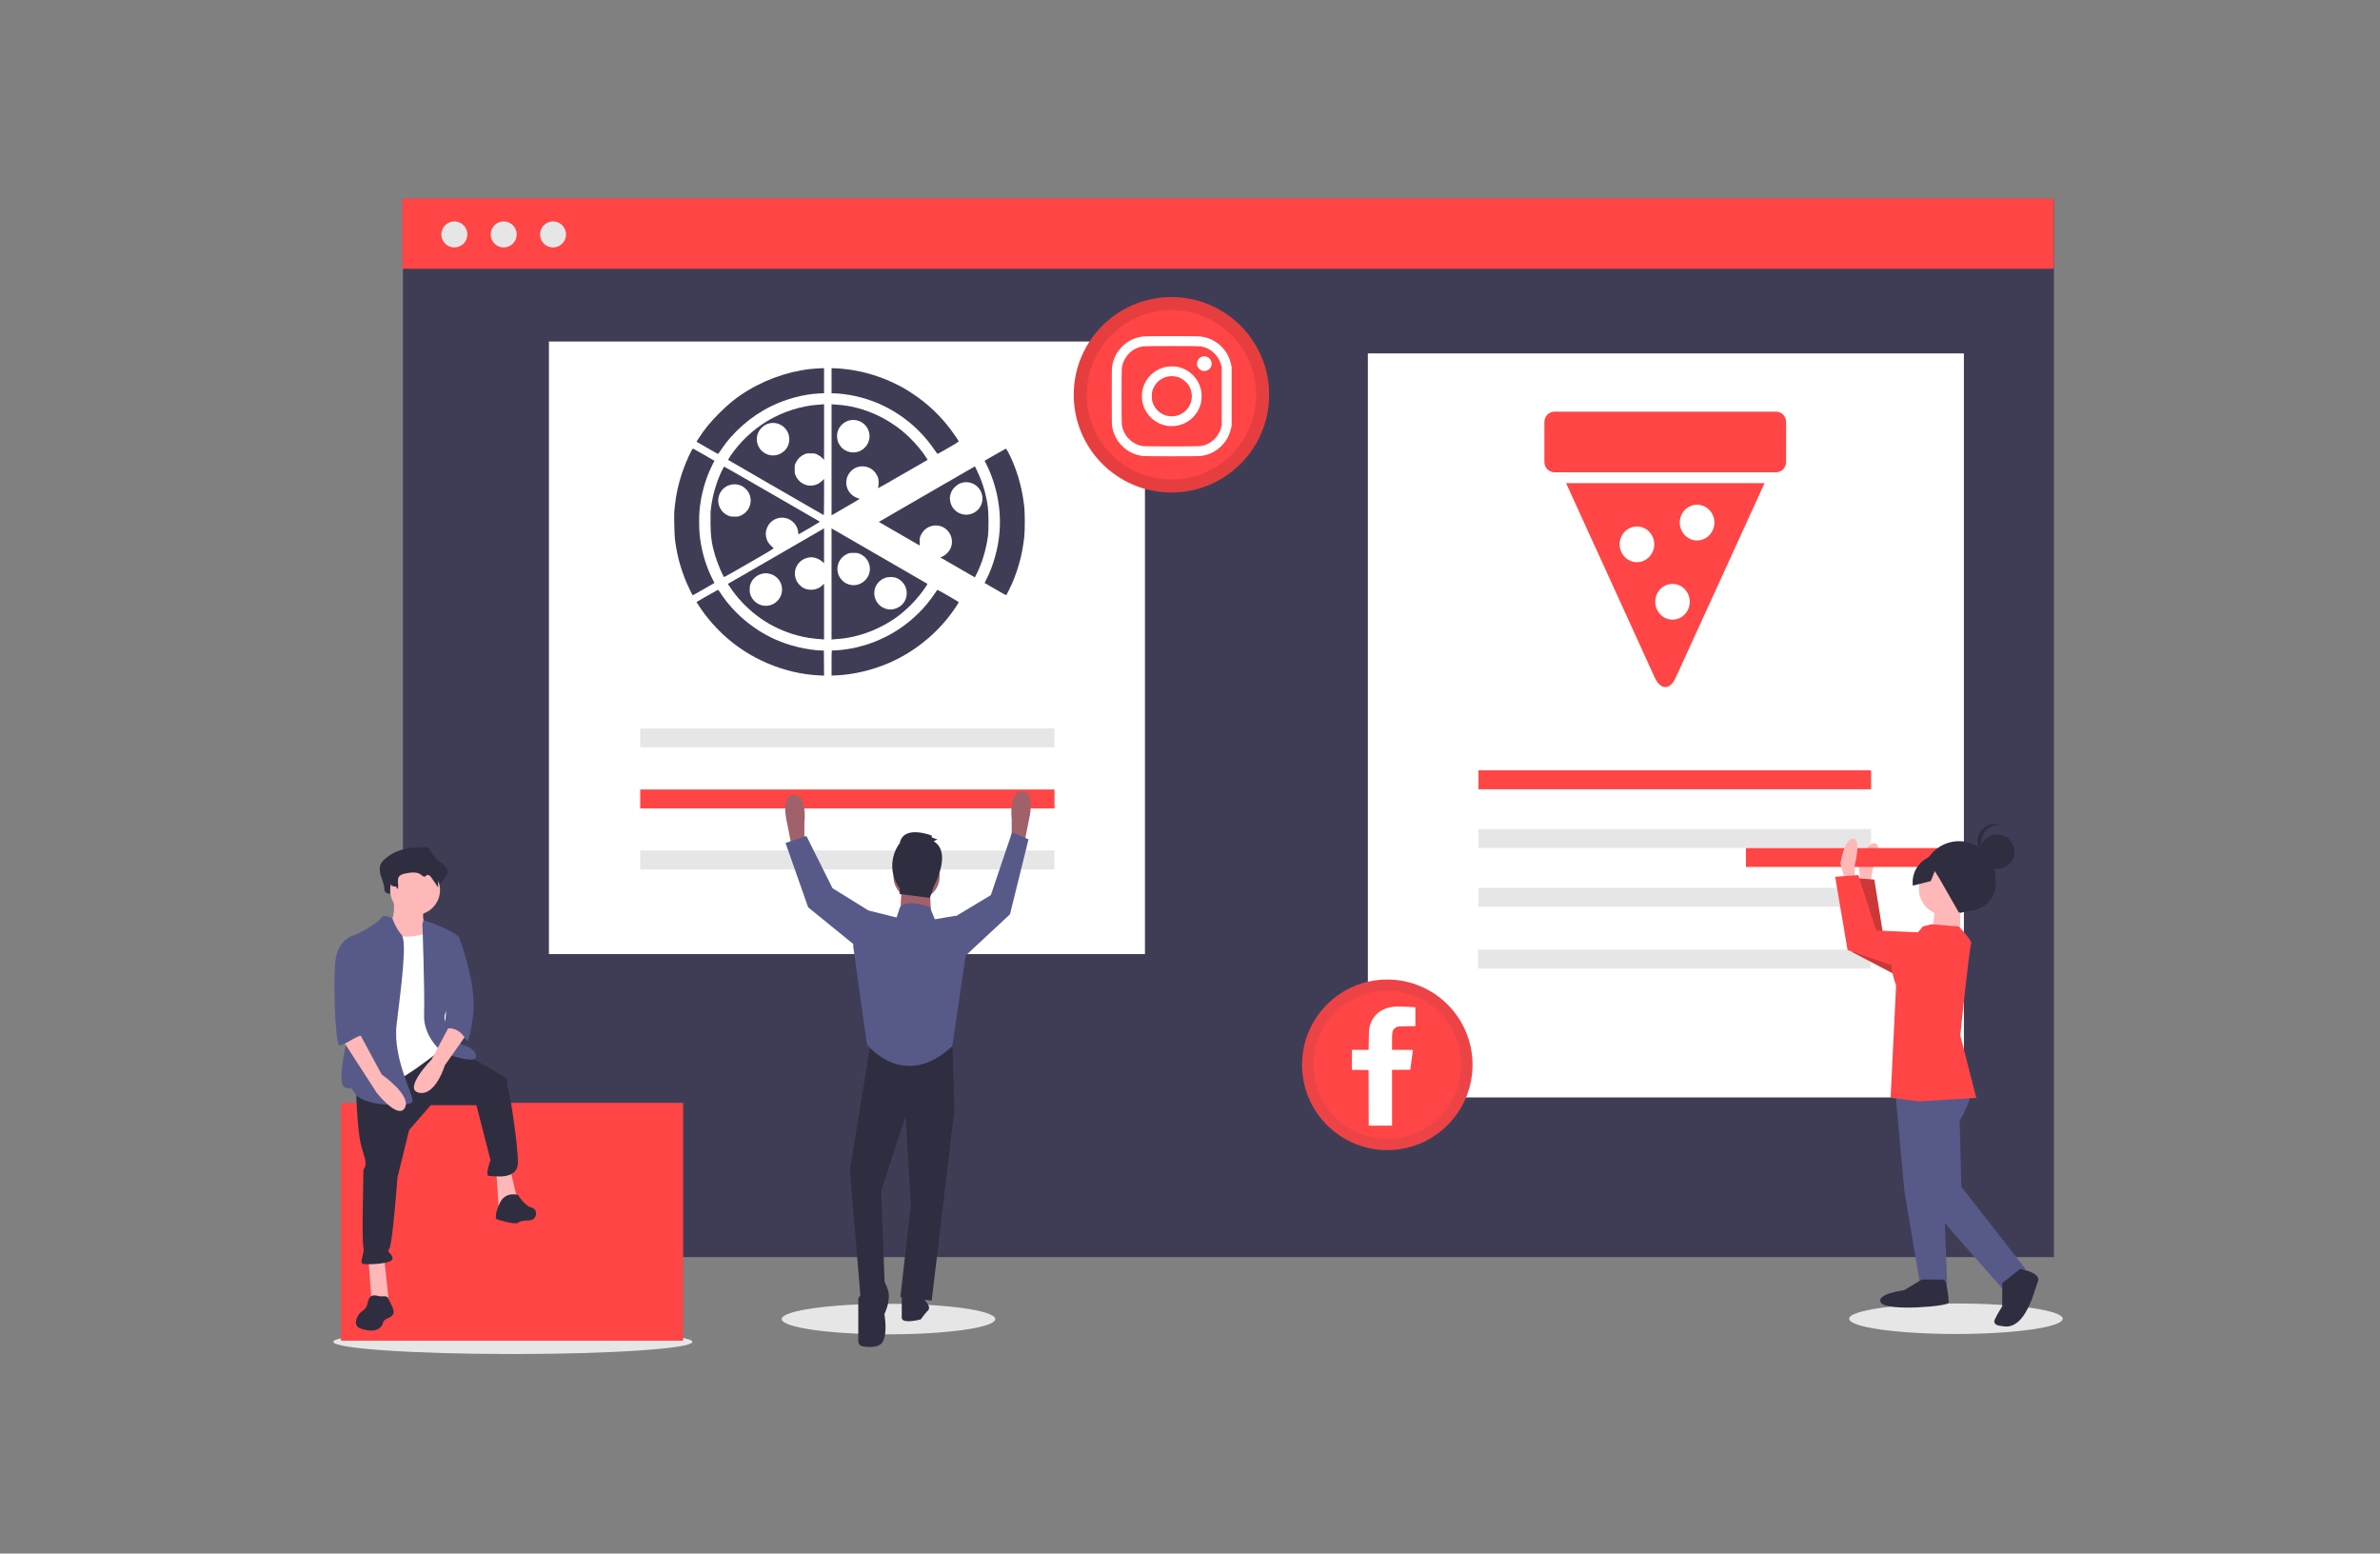 <?xml version="1.0" encoding="UTF-8" standalone="no"?>
<svg
   xmlns:dc="http://purl.org/dc/elements/1.1/"
   xmlns:cc="http://creativecommons.org/ns#"
   xmlns:rdf="http://www.w3.org/1999/02/22-rdf-syntax-ns#"
   xmlns:svg="http://www.w3.org/2000/svg"
   xmlns="http://www.w3.org/2000/svg"
   xmlns:xlink="http://www.w3.org/1999/xlink"
   xmlns:sodipodi="http://sodipodi.sourceforge.net/DTD/sodipodi-0.dtd"
   xmlns:inkscape="http://www.inkscape.org/namespaces/inkscape"
   width="932.627"
   height="608.636"
   data-name="Layer 1"
   version="1.1"
   viewBox="0 0 932.627 608.636"
   id="svg157"
   sodipodi:docname="Gr.svg"
   inkscape:version="0.92.5 (2060ec1f9f, 2020-04-08)">
  <rect x="0" y="0" width="932.627" height="608.636" fill="#808080" stroke="none"/>
  <sodipodi:namedview
     pagecolor="#ffffff"
     bordercolor="#666666"
     borderopacity="1"
     objecttolerance="10"
     gridtolerance="10"
     guidetolerance="10"
     inkscape:pageopacity="0"
     inkscape:pageshadow="2"
     inkscape:window-width="1366"
     inkscape:window-height="705"
     id="namedview159"
     showgrid="false"
     inkscape:zoom="0.52009206"
     inkscape:cx="453.13077"
     inkscape:cy="370.6513"
     inkscape:window-x="-8"
     inkscape:window-y="399"
     inkscape:window-maximized="1"
     inkscape:current-layer="g287" />
  <defs
     id="defs15">
    <linearGradient
       id="deacd444-d5db-4c24-9492-02e57292be3c"
       x1="675.05"
       x2="675.05"
       y1="606.02"
       y2="240.27"
       gradientUnits="userSpaceOnUse">
      <stop
         stop-color="gray"
         stop-opacity=".25"
         offset="0"
         id="stop4" />
      <stop
         stop-color="gray"
         stop-opacity=".12"
         offset=".54"
         id="stop6" />
      <stop
         stop-color="gray"
         stop-opacity=".1"
         offset="1"
         id="stop8" />
    </linearGradient>
    <linearGradient
       id="a1de9c2c-a914-4f57-a703-6b671b828453"
       x1="473.94"
       x2="473.94"
       y1="635.65"
       y2="301.65"
       gradientTransform="translate(-82,-130)"
       xlink:href="#deacd444-d5db-4c24-9492-02e57292be3c" />
    <linearGradient
       id="33ead0d0-8f65-4117-bca2-44ecb419ecb0"
       x1="363.44"
       x2="363.44"
       y1="662.65"
       y2="401.65"
       gradientTransform="translate(-82,-130)"
       xlink:href="#deacd444-d5db-4c24-9492-02e57292be3c" />
    <linearGradient
       id="9a5964b5-9011-4675-8f60-8033350848c0"
       x1="849.68"
       x2="849.68"
       y1="703.66"
       y2="385.5"
       gradientTransform="translate(-82,-130)"
       xlink:href="#deacd444-d5db-4c24-9492-02e57292be3c" />
    <linearGradient
       id="linearGradient949"
       x1="675.05"
       x2="675.05"
       y1="606.02"
       y2="240.27"
       gradientTransform="translate(-82,-130)"
       gradientUnits="userSpaceOnUse"
       xlink:href="#deacd444-d5db-4c24-9492-02e57292be3c" />
    <clipPath
       id="a-4-8-9-3-1">
      <rect
         y="0"
         x="0"
         width="91"
         height="100.34"
         id="rect4" />
    </clipPath>
    <clipPath
       id="a-7">
      <rect
         y="0"
         x="0"
         width="91"
         height="100.34"
         id="rect7" />
    </clipPath>
    <clipPath
       id="a">
      <rect
         y="0"
         x="0"
         width="91"
         height="100.34"
         id="rect4-7" />
    </clipPath>
    <linearGradient
       id="linearGradient3845-5-3"
       x1="507.95"
       x2="507.95"
       y1="790.48"
       y2="154.92"
       gradientTransform="matrix(0.418,0,0,0.418,-1606.7,-511.92)"
       gradientUnits="userSpaceOnUse">
      <stop
         stop-color="gray"
         stop-opacity=".25"
         offset="0"
         id="stop4-0" />
      <stop
         stop-color="gray"
         stop-opacity=".12"
         offset=".535"
         id="stop6-8" />
      <stop
         stop-color="gray"
         stop-opacity=".1"
         offset="1"
         id="stop8-9" />
    </linearGradient>
    <clipPath
       id="clipEmfPath1-9">
      <path
         inkscape:connector-curvature="0"
         d="M 0,0 H 158.56 V 180.64 H 0 Z"
         id="path4" />
    </clipPath>
    <clipPath
       id="clipPath1062">
      <path
         inkscape:connector-curvature="0"
         d="M 0,0 H 158.56 V 180.64 H 0 Z"
         id="path1060" />
    </clipPath>
  </defs>
  <title
     id="title17">web_devices</title>
  <g
     transform="matrix(1.179,0,0,1.179,89.841,-250.181)"
     style="fill:#ffb8b8"
     id="g18" />
  <g
     transform="matrix(0,-0.777,-0.777,0,308.029,338.523)"
     id="g32">
    <g
       transform="matrix(0,-2.122,-2.122,0,2176.623,-25.934)"
       id="g289">
      <g
         transform="translate(1562.5,1350)"
         id="g287">
        <g
           id="g2148"
           transform="matrix(0.956,0,0,0.956,-16.772,3.576)">
          <g
             id="g17"
             style="stroke-width:0.963"
             transform="matrix(0.606,0,0,0.606,-1742.453,-508.335)">
            <rect
               id="rect11"
               height="433.77"
               width="677.29"
               y="0.384"
               x="28.961"
               style="fill:#3f3d56" />
            <rect
               id="rect13"
               height="251.25"
               width="244.51"
               y="58.632"
               x="88.851"
               style="fill:#ffffff" />
            <rect
               id="rect15"
               height="305.16"
               width="244.51"
               y="63.504"
               x="424.81"
               style="fill:#ffffff" />
          </g>
          <g
             id="g25"
             style="fill:#e6e6e6"
             transform="matrix(0.606,0,0,0.606,-1742.453,-508.335)">
            <ellipse
               id="ellipse19"
               ry="6.257"
               rx="43.8"
               cy="459.43"
               cx="666.06"
               style="stroke-width:0.963" />
            <ellipse
               id="ellipse21"
               ry="6.257"
               rx="43.8"
               cy="459.57"
               cx="228.16"
               style="stroke-width:0.963" />
            <ellipse
               id="ellipse23"
               ry="5"
               rx="73.65"
               cy="468.91"
               cx="74.063"
               style="stroke-width:0.84" />
          </g>
          <rect
             id="rect27"
             height="17.443"
             width="410.575"
             x="-1725.072"
             style="fill:#ff4545;stroke-width:0.584"
             y="-508.335" />
          <g
             id="g35"
             style="fill:#e6e6e6;stroke-width:0.963"
             transform="matrix(0.606,0,0,0.606,-1742.453,-508.335)">
            <circle
               id="circle29"
               r="5.333"
               cy="14.711"
               cx="50.054" />
            <circle
               id="circle31"
               r="5.333"
               cy="14.711"
               cx="70.297" />
            <circle
               id="circle33"
               r="5.333"
               cy="14.711"
               cx="90.54" />
          </g>
          <g
             id="g45"
             style="stroke-width:0.963"
             transform="matrix(0.606,0,0,0.606,-1742.453,-508.335)">
            <path
               id="path37"
               d="m 590.43,87.407 h -11.221 a 8.332,8.332 0 0 1 -7.714,11.479 h -49.248 a 8.332,8.332 0 0 1 -7.714,-11.479 h -10.481 a 17.538,17.538 0 0 0 -17.538,17.538 v 222.28 a 17.538,17.538 0 0 0 17.538,17.538 h 86.379 a 17.538,17.538 0 0 0 17.538,-17.538 v -222.28 a 17.538,17.538 0 0 0 -17.538,-17.538 z"
               inkscape:connector-curvature="0"
               style="fill:#ffffff" />
            <rect
               id="rect39"
               height="7.752"
               width="169.95"
               y="217.34"
               x="126.3"
               style="fill:#e6e6e6" />
            <rect
               id="rect41"
               height="7.752"
               width="169.95"
               y="242.37"
               x="126.3"
               style="fill:#ff4545" />
            <rect
               id="rect43"
               height="7.752"
               width="169.95"
               y="267.4"
               x="126.3"
               style="fill:#e6e6e6" />
          </g>
          <g
             id="g57"
             transform="matrix(0.947,0,0,0.584,-2092.802,-508.335)">
            <rect
               id="rect47"
               height="8.053"
               width="103.06"
               y="243.35"
               x="670.84"
               style="fill:#ff4545" />
            <g
               id="g55"
               style="fill:#e6e6e6">
              <rect
                 id="rect49"
                 height="8.053"
                 width="103.06"
                 y="268.35"
                 x="670.84" />
              <rect
                 id="rect51"
                 height="8.053"
                 width="103.06"
                 y="293.35"
                 x="670.84" />
              <rect
                 id="rect53"
                 height="8.053"
                 width="103.06"
                 y="319.66"
                 x="670.7" />
            </g>
          </g>
          <g
             id="g65"
             style="stroke-width:0.963"
             transform="matrix(0.606,0,0,0.606,-1742.453,-508.335)">
            <rect
               id="rect59"
               height="16.536"
               width="16.536"
               y="-608.19"
               x="386.22"
               transform="rotate(90)"
               style="fill:#3f3d56" />
            <path
               id="path61"
               d="m 189.37,265.3 -0.713,1.427 -2.14,-10.702 c 0,0 -2.854,-11.415 2.854,-11.415 5.708,0 4.281,11.415 4.281,11.415 v 7.848 z"
               inkscape:connector-curvature="0"
               style="fill:#a0616a" />
            <path
               id="path63"
               d="m 282.98,263.84 0.713,1.427 2.14,-10.702 c 0,0 2.854,-11.415 -2.854,-11.415 -5.708,0 -4.281,11.415 -4.281,11.415 v 7.848 z"
               inkscape:connector-curvature="0"
               style="fill:#a0616a" />
          </g>
          <g
             id="g73"
             style="fill:#2f2e41"
             transform="matrix(0.606,0,0,0.606,-1742.453,-508.335)">
            <polygon
               id="polygon67"
               points="397.04,390.81 399.26,428.61 394.82,467.89 408.16,469.37 417.79,388.58 417.05,361.16 382.22,358.94 373.32,413.78 377.77,467.14 388.14,462.7 386.66,422.68 "
               transform="matrix(0.963,0,0,0.963,-147.18,0)" />
            <path
               id="path69"
               d="m 220.76,443.27 -4.994,7.848 v 17.536 a 2.127,2.127 0 0 0 1.787,2.099 c 2.448,0.402 6.71,0.687 8.201,-1.798 2.14,-3.567 0.713,-11.415 0.713,-11.415 0,0 2.854,-5.708 1.427,-9.988 -1.427,-4.281 -2.854,-4.994 -2.854,-4.994 z"
               inkscape:connector-curvature="0"
               style="stroke-width:0.963" />
            <path
               id="path71"
               d="m 242.16,450.41 1.427,2.14 c 0,0 2.14,2.14 0.713,3.567 a 27.883,27.883 0 0 0 -2.854,3.567 c 0,0 -7.848,2.14 -7.848,-0.713 v -9.275 z"
               inkscape:connector-curvature="0"
               style="stroke-width:0.963" />
          </g>
          <circle
             id="circle75"
             r="5.733"
             cy="-339.805"
             cx="-1597.213"
             style="fill:#a0616a;stroke-width:0.584" />
          <polygon
             id="polygon77"
             points="407.78,306.69 407.04,292.61 395.18,291.87 394.44,305.95 "
             transform="matrix(0.584,0,0,0.584,-1831.674,-508.335)"
             style="fill:#a0616a" />
          <g
             id="g85"
             style="fill:#575a89"
             transform="matrix(0.606,0,0,0.606,-1742.453,-508.335)">
            <path
               id="path79"
               d="m 247.16,295.59 -2.025,-4.948 c 0,0 -9.39,-3.614 -12.244,-0.047 l -1.427,4.281 -11.415,-2.854 -6.421,14.269 5.708,40.666 c 0,0 14.982,19.263 34.959,0.713 l 5.708,-38.526 -4.281,-14.982 z"
               inkscape:connector-curvature="0"
               style="stroke-width:0.963" />
            <polygon
               id="polygon81"
               points="417.05,308.54 418.53,305.58 433.35,296.68 442.4,269.91 449.4,272.91 441.51,304.84 420.01,324.85 "
               transform="matrix(0.963,0,0,0.963,-147.18,0)" />
            <polygon
               id="polygon83"
               points="382.96,304.84 381.47,303.36 365.91,293.72 354.79,271.49 345.9,274.45 355.53,301.87 379.25,321.14 "
               transform="matrix(0.963,0,0,0.963,-147.18,0)" />
          </g>
          <path
             id="path87"
             d="m -1592.957,-348.589 0.937,-0.469 -1.406,-0.469 v -0.469 c 0,0 -7.03,-2.812 -7.967,1.875 a 9.42,9.42 0 0 0 0,11.248 v 1.406 l 7.499,0.937 0.937,-2.812 c 0,0 4.687,-8.436 0,-11.248 z"
             style="fill:#2f2e41;stroke-width:0.584"
             inkscape:connector-curvature="0" />
          <rect
             id="rect89"
             height="59.111"
             width="85.062"
             y="-283.573"
             x="-1740.31"
             style="fill:#ff4545;stroke-width:0.606" />
          <path
             id="path91"
             d="m -1360.042,-338.386 0.476,-3.069 c 0,0 2.774,-6.305 0.581,-6.645 -2.192,-0.34 -4.021,5.663 -4.021,5.663 l 0.802,6.411 z"
             style="fill:#ffb8b8;stroke-width:0.584"
             inkscape:connector-curvature="0" />
          <polygon
             id="polygon93"
             points="846.67,321.05 813.09,314.31 809.19,289.85 799.3,289.08 799.78,320.71 828.96,336 "
             transform="matrix(0.584,0,0,0.584,-1831.674,-508.335)"
             style="fill:#ff4545" />
          <polygon
             id="polygon95"
             points="846.67,321.05 813.09,314.31 809.19,289.85 799.3,289.08 799.78,320.71 828.96,336 "
             transform="matrix(0.584,0,0,0.584,-1831.674,-508.335)"
             style="opacity:0.2" />
          <g
             id="g103"
             style="stroke-width:0.963"
             transform="matrix(0.606,0,0,0.606,-1742.453,-508.335)">
            <rect
               id="rect97"
               height="7.752"
               width="99.213"
               y="-274.13"
               x="-679.13"
               transform="scale(-1)"
               style="fill:#ff4545" />
            <path
               id="path99"
               d="m 624.52,278.62 0.007,-5.124 c 0,0 2.942,-10.976 -0.718,-10.981 -3.66,-0.005 -5.137,10.241 -5.137,10.241 l 2.915,10.251 z"
               inkscape:connector-curvature="0"
               style="fill:#ffb8b8" />
            <path
               id="path101"
               d="m 666.6,293.29 4.435,-1.081 a 11.419,11.419 0 0 0 11.207,-13.68 14.925,14.925 0 0 0 -14.906,-14.944 14.925,14.925 0 0 0 -14.944,14.906 11.86,11.86 0 0 0 14.208,14.799 z"
               inkscape:connector-curvature="0"
               style="fill:#2f2e41" />
          </g>
          <polygon
             id="polygon105"
             points="818.25,381.46 822,422.52 828.8,462.83 840.2,462.85 838.73,423.3 832.71,375.39 "
             transform="matrix(0.584,0,0,0.584,-1831.674,-508.335)"
             style="fill:#575a89" />
          <g
             id="g115"
             style="stroke-width:0.963"
             transform="matrix(0.606,0,0,0.606,-1742.453,-508.335)">
            <path
               id="path107"
               d="m 652.12,443.35 -7.325,4.383 c 0,0 -11.713,1.449 -9.522,5.112 2.191,3.663 27.813,1.499 27.815,0.035 0.002,-1.464 -0.72,-9.517 -2.184,-9.518 z"
               inkscape:connector-curvature="0"
               style="fill:#2f2e41" />
            <path
               id="path109"
               d="m 672.92,363.79 c 0,0 -0.206,5.652 -5.341,14.429 l 0.698,27.084 26.309,33.704 -9.526,8.04 -32.161,-36.639 -7.997,-43.929 10.261,-10.235 z"
               inkscape:connector-curvature="0"
               style="fill:#575a89" />
            <path
               id="path111"
               d="m 692.39,439.01 c 0,0 8.782,1.475 7.313,5.133 -1.469,3.658 -5.15,20.489 -14.663,18.281 0,0 -4.392,-0.006 -2.924,-2.932 a 52.949,52.949 0 0 1 2.934,-5.12 l 0.012,-9.516 z"
               inkscape:connector-curvature="0"
               style="fill:#2f2e41" />
            <circle
               id="circle113"
               r="10.98"
               cy="283.06"
               cx="661.84"
               style="fill:#ffb8b8" />
          </g>
          <polygon
             id="polygon117"
             points="833.55,314.56 835.08,301.64 845.73,301.65 845.71,314.58 "
             transform="matrix(0.584,0,0,0.584,-1831.674,-508.335)"
             style="fill:#ffb8b8" />
          <polygon
             id="polygon119"
             points="844.19,313.06 809.98,311.49 802.4,287.91 792.52,288.66 797.8,319.84 828.96,330.53 "
             transform="matrix(0.584,0,0,0.584,-1831.674,-508.335)"
             style="fill:#ff4545" />
          <path
             id="path121"
             d="m -1347.021,-327.432 2.151,-0.528 6.723,0.54 c 0,0 3.545,3.554 3.1,4.441 -0.445,0.887 -2.691,22.627 -2.691,22.627 l 3.974,15.536 -14.2,0.87 -7.099,-0.896 1.366,-27.953 c 0,0 -3.097,-7.547 0.9,-9.761 a 17.48,17.48 0 0 0 5.775,-4.874 z"
             style="fill:#ff4545;stroke-width:0.584"
             inkscape:connector-curvature="0" />
          <g
             id="g129"
             style="fill:#2f2e41;stroke-width:0.963"
             transform="matrix(0.606,0,0,0.606,-1742.453,-508.335)">
            <circle
               id="circle123"
               r="7.084"
               cy="267.88"
               cx="683.04" />
            <path
               id="path125"
               d="m 676.5,264.07 a 7.081,7.081 0 0 1 8.478,-6.936 7.081,7.081 0 1 0 -4.416,13.344 7.078,7.078 0 0 1 -4.062,-6.409 z"
               inkscape:connector-curvature="0" />
            <path
               id="path127"
               d="m 670.42,268.09 -9.55,-1.758 -7.345,4.603 a 11.141,11.141 0 0 0 -5.132,10.873 l 7.356,-1.864 1.647,-4.13 1.962,3.215 7.958,13.914 8.057,-4.382 5.134,-8.045 z"
               inkscape:connector-curvature="0" />
          </g>
          <g
             id="g135"
             transform="matrix(0.379,0,0,0.379,-1785.573,-483.217)"
             style="fill:#ff4545">
            <path
               id="path131"
               clip-path="url(#clipEmfPath1-9)"
               d="M 6.56,0 H 152 c 3.6,0 6.56,3.04 6.56,6.8 v 26.16 c 0,3.76 -2.96,6.8 -6.56,6.8 H 6.56 C 2.96,39.76 0,36.72 0,32.96 V 6.8 C 0,3.04 2.96,0 6.56,0 Z"
               transform="translate(908.81,73.471)"
               inkscape:connector-curvature="0" />
            <path
               id="path133"
               clip-path="url(#clipEmfPath1-9)"
               d="m 49.36,86.959 c 0,-6.4 5.12,-11.68 11.36,-11.68 6.24,0 11.36,5.28 11.36,11.68 0,6.48 -5.12,11.76 -11.36,11.76 -6.24,0 -11.36,-5.28 -11.36,-11.76 z m 23.36,37.76 c 0,-6.48 5.04,-11.76 11.36,-11.76 6.24,0 11.28,5.28 11.28,11.76 0,6.4 -5.04,11.68 -11.28,11.68 -6.32,0 -11.36,-5.28 -11.36,-11.68 z M 14.24,46.88 l 28,61.36 30.16,66.16 c 3.84,8.32 10,8.32 13.76,0 l 30.24,-66.16 28,-61.36 z m 74.559,25.84 c 0,-6.48 5.12,-11.68 11.36,-11.68 6.24,0 11.36,5.2 11.36,11.68 0,6.48 -5.12,11.76 -11.36,11.76 -6.24,0 -11.36,-5.28 -11.36,-11.76 z"
               transform="translate(908.81,73.471)"
               inkscape:connector-curvature="0"
               style="fill-rule:evenodd" />
          </g>
          <g
             id="g173"
             transform="matrix(0,0.584,-0.584,0,-1533.446,-638.942)"
             style="fill:#3f3d56">
            <g
               id="g141"
               transform="matrix(0.771,0,0,0.771,794.01,-193.7)">
              <path
                 id="path137"
                 style="paint-order:normal"
                 d="m -598.36,349.56 c -1.817,-3.149 -3.335,-5.85 -3.373,-6.002 -0.08,-0.321 3.431,-2.168 7.057,-3.714 7.98,-3.402 16.103,-5.482 25.301,-6.48 3.239,-0.351 12.865,-0.347 16.214,0.007 10.473,1.108 20.421,3.953 29.385,8.403 1.501,0.745 2.798,1.424 2.883,1.51 0.143,0.143 -0.584,1.466 -5.042,9.17 l -1.641,2.835 -2.062,-1.035 c -7.772,-3.9 -17.052,-6.466 -26.064,-7.207 -12.643,-1.039 -26.122,1.593 -37.549,7.332 l -1.804,0.906 z"
                 inkscape:connector-curvature="0" />
              <path
                 id="path139"
                 style="paint-order:normal"
                 d="m -576.64,387.17 -15.325,-26.543 2.726,-1.302 c 6.177,-2.951 12.438,-4.812 19.559,-5.814 3.242,-0.456 12.614,-0.524 15.904,-0.116 7.214,0.896 15.046,3.218 21.108,6.258 l 2.003,1.004 -2.12,3.67 c -1.166,2.018 -3.641,6.303 -5.499,9.523 l -3.378,5.853 -0.574,-1.264 c -0.718,-1.582 -2.544,-3.445 -4.138,-4.222 -5.078,-2.476 -11.257,0.332 -12.66,5.752 -1.105,4.271 0.946,8.581 4.998,10.5 1.299,0.615 1.548,0.661 3.601,0.661 h 2.205 l -0.377,0.62 c -0.207,0.341 -3.138,5.406 -6.514,11.257 -3.375,5.85 -6.15,10.652 -6.166,10.672 -0.016,0.019 -6.925,-11.909 -15.354,-26.508 z m 3.845,-12.884 c 5.903,-0.958 9.202,-7.253 6.655,-12.697 -2.085,-4.455 -7.405,-6.364 -11.889,-4.265 -4.528,2.119 -6.444,7.457 -4.306,11.997 0.675,1.433 2.691,3.484 4.085,4.157 0.982,0.474 2.826,0.973 3.718,1.007 0.227,0.009 1.009,-0.081 1.738,-0.199 z"
                 inkscape:connector-curvature="0" />
            </g>
            <g
               id="g147"
               transform="matrix(0.771,0,0,0.771,794.01,-175.21)">
              <path
                 id="path143"
                 style="paint-order:normal"
                 d="m -626.18,415.24 c 0.049,-0.312 0.143,-1.497 0.209,-2.633 0.828,-14.171 7.598,-29.103 18.061,-39.834 3.526,-3.616 8.039,-7.356 11.296,-9.36 l 1.059,-0.651 7.877,13.646 c 4.332,7.505 7.84,13.682 7.796,13.727 -0.044,0.044 -0.512,-0.028 -1.04,-0.161 -0.532,-0.134 -1.72,-0.202 -2.668,-0.152 -1.36,0.071 -1.99,0.222 -3.088,0.735 -6.913,3.235 -7.097,12.752 -0.313,16.184 4.08,2.064 9.034,0.704 11.537,-3.168 0.426,-0.659 0.893,-1.662 1.038,-2.227 0.145,-0.566 0.327,-1.029 0.404,-1.029 0.077,0 2.028,3.276 4.334,7.281 2.306,4.004 4.327,7.49 4.491,7.745 l 0.298,0.465 h -61.38 z m 20.271,-2.856 c 1.327,-0.363 3.291,-1.661 4.17,-2.755 1.91,-2.376 2.541,-5.274 1.783,-8.184 -1.129,-4.335 -5.603,-7.243 -10.005,-6.503 -7.315,1.23 -10.168,10.025 -4.945,15.245 2.349,2.348 5.572,3.135 8.996,2.197 z"
                 inkscape:connector-curvature="0" />
              <path
                 id="path145"
                 style="paint-order:normal"
                 d="m -646.1,414.15 c 0,-2.079 0.503,-6.968 1.051,-10.218 1.347,-7.981 3.716,-15.454 7.221,-22.778 1.877,-3.921 3.106,-6.066 5.885,-10.269 5.356,-8.102 11.976,-15.105 19.819,-20.968 2.87,-2.145 6.131,-4.333 6.459,-4.333 0.235,0 6.918,11.516 6.824,11.759 -0.035,0.091 -0.994,0.795 -2.13,1.565 -15.143,10.26 -25.794,25.845 -29.712,43.474 -0.897,4.035 -1.579,9.206 -1.579,11.971 v 1.454 H -646.1 Z"
                 inkscape:connector-curvature="0" />
            </g>
            <g
               id="g153"
               transform="matrix(0.771,0,0,0.771,794.01,-175.21)">
              <path
                 id="path149"
                 style="paint-order:normal"
                 d="m -490.23,415.67 c -0.076,-0.076 -0.138,-0.797 -0.138,-1.602 0,-1.864 -0.495,-6.173 -1.045,-9.104 -3.548,-18.886 -14.547,-35.594 -30.393,-46.166 -1.055,-0.704 -1.947,-1.355 -1.981,-1.448 -0.083,-0.219 6.519,-11.643 6.779,-11.732 0.266,-0.091 3.835,2.26 6.719,4.426 11.746,8.822 21.267,20.951 27.019,34.418 3.848,9.01 6.278,19.348 6.676,28.402 l 0.129,2.943 h -6.814 c -3.748,0 -6.876,-0.062 -6.951,-0.138 z"
                 inkscape:connector-curvature="0" />
              <path
                 id="path151"
                 style="paint-order:normal"
                 d="m -557.45,415.35 c 0.165,-0.256 6.976,-12.036 15.135,-26.179 8.159,-14.143 14.943,-25.876 15.076,-26.073 0.22,-0.326 0.403,-0.248 1.998,0.84 5.947,4.058 11.582,9.373 15.695,14.803 7.321,9.666 12.132,22.247 12.873,33.666 0.066,1.022 0.165,2.207 0.219,2.633 l 0.098,0.775 h -61.395 z m 24.841,-3.192 c 2.195,-0.67 4.449,-2.637 5.399,-4.713 1.63,-3.561 0.856,-7.59 -1.98,-10.295 -4.499,-4.292 -11.64,-2.917 -14.346,2.761 -0.6,1.26 -0.64,1.489 -0.64,3.718 0,2.283 0.027,2.431 0.704,3.815 2.006,4.105 6.486,6.049 10.863,4.713 z m 12.766,-20.197 c 2.68,-0.698 4.76,-2.351 5.918,-4.704 1.323,-2.688 1.293,-5.321 -0.095,-8.139 -1.887,-3.831 -6.383,-5.711 -10.597,-4.431 -2.741,0.833 -5.134,3.207 -5.929,5.883 -0.464,1.562 -0.4,4.204 0.136,5.65 1.643,4.428 6.168,6.887 10.567,5.741 z"
                 inkscape:connector-curvature="0" />
            </g>
            <g
               id="g159"
               transform="matrix(0.771,0,0,0.771,794.01,-175.21)">
              <path
                 id="path155"
                 style="paint-order:normal"
                 d="m -520.47,484.5 c -1.846,-3.222 -3.355,-5.937 -3.353,-6.033 0.002,-0.096 0.976,-0.813 2.164,-1.593 10.554,-6.931 19.719,-17.747 25.081,-29.597 3.604,-7.966 5.968,-17.7 6.262,-25.783 l 0.053,-1.446 13.838,-0.109 -0.137,2.754 c -0.961,19.371 -9.272,38.845 -22.651,53.074 -5.019,5.338 -10.34,9.788 -16.307,13.638 -0.827,0.534 -1.524,0.967 -1.549,0.962 -0.025,-0.005 -1.556,-2.645 -3.401,-5.867 z"
                 inkscape:connector-curvature="0" />
              <path
                 id="path157"
                 style="paint-order:normal"
                 d="m -536.75,456.24 c -5.312,-9.226 -10.237,-17.75 -10.945,-18.943 -0.708,-1.193 -3.076,-5.282 -5.263,-9.088 -2.187,-3.805 -4.157,-7.221 -4.38,-7.59 l -0.404,-0.671 h 19.277 l -0.865,0.981 c -1.876,2.127 -2.773,5.032 -2.315,7.496 1.161,6.242 7.529,9.417 13.148,6.555 1.066,-0.543 2.873,-2.266 3.499,-3.336 2.013,-3.442 1.386,-8.208 -1.441,-10.954 l -0.764,-0.742 h 30.799 l -0.09,1.291 c -0.367,5.264 -1.058,9.561 -2.22,13.788 -3.961,14.413 -12.472,26.637 -24.796,35.615 -1.355,0.987 -2.715,1.925 -3.023,2.084 l -0.559,0.289 z m 16.479,4.038 c 5.698,-2.673 7.092,-9.956 2.755,-14.398 -4.817,-4.934 -13.024,-2.931 -15.029,3.668 -0.659,2.17 -0.485,4.387 0.5,6.377 1.168,2.359 2.835,3.854 5.248,4.708 0.964,0.341 1.597,0.413 3.167,0.363 1.696,-0.054 2.151,-0.151 3.358,-0.718 z"
                 inkscape:connector-curvature="0" />
            </g>
            <g
               id="g165"
               transform="matrix(0.771,0,0,0.771,794.01,-175.21)">
              <path
                 id="path161"
                 style="paint-order:normal"
                 d="m -567,482.6 c -6.099,-0.577 -12.801,-2.188 -18.448,-4.435 -2.874,-1.144 -6.337,-2.831 -6.337,-3.087 0,-0.12 6.769,-11.945 15.043,-26.28 8.274,-14.334 15.128,-26.218 15.232,-26.408 0.149,-0.271 0.925,0.931 3.598,5.566 1.874,3.251 3.435,5.973 3.467,6.048 0.033,0.075 -0.557,0.186 -1.309,0.246 -1.915,0.154 -4.051,1.231 -5.428,2.738 -4.909,5.371 -2.076,13.681 5.12,15.02 1.612,0.3 3.748,-0.023 5.374,-0.813 1.071,-0.52 3.088,-2.307 3.735,-3.309 0.283,-0.438 0.688,0.216 8.198,13.243 4.345,7.537 7.9,13.808 7.9,13.935 0,0.551 -7.298,3.646 -11.773,4.992 -6.308,1.898 -10.453,2.499 -17.763,2.574 -3.124,0.032 -6.098,0.018 -6.609,-0.03 z m -3.537,-4.591 c 2.583,-0.804 4.502,-2.475 5.668,-4.935 0.615,-1.299 0.658,-1.535 0.658,-3.661 0,-2.128 -0.042,-2.361 -0.661,-3.668 -2.958,-6.244 -11.245,-7.158 -15.394,-1.697 -3.112,4.096 -2.024,10.116 2.333,12.912 2.181,1.4 4.988,1.798 7.396,1.048 z"
                 inkscape:connector-curvature="0" />
              <path
                 id="path163"
                 style="paint-order:normal"
                 d="m -567,502.64 c -0.398,-0.045 -1.745,-0.179 -2.995,-0.297 -5.651,-0.534 -12.097,-1.924 -17.993,-3.88 -5.78,-1.918 -13.889,-5.566 -13.76,-6.191 0.029,-0.144 1.552,-2.856 3.384,-6.027 l 3.33,-5.765 2.4,1.202 c 7.548,3.782 16.264,6.223 25.119,7.033 2.948,0.27 9.474,0.266 12.496,-0.008 8.746,-0.792 17.446,-3.23 24.943,-6.988 l 2.486,-1.246 3.453,5.991 c 1.899,3.295 3.413,6.031 3.363,6.081 -0.05,0.049 -1.528,0.783 -3.286,1.63 -8.882,4.279 -17.61,6.849 -27.448,8.083 -2.438,0.306 -13.719,0.585 -15.491,0.383 z"
                 inkscape:connector-curvature="0" />
            </g>
            <g
               id="g171"
               transform="matrix(0.771,0,0,0.771,794.01,-175.21)">
              <path
                 id="path167"
                 style="paint-order:normal"
                 d="m -607.1,489.39 c -5.131,-3.245 -9.153,-6.517 -14.127,-11.495 -5.662,-5.665 -9.221,-10.177 -12.911,-16.366 -7.039,-11.806 -11.341,-25.771 -11.903,-38.639 l -0.129,-2.943 h 13.839 l 0.134,2.737 c 0.419,8.554 2.945,18.051 7.034,26.454 5.354,11.002 14.267,21.223 24.188,27.739 1.188,0.78 2.16,1.512 2.16,1.625 2e-5,0.114 -1.518,2.829 -3.373,6.034 l -3.373,5.827 z"
                 inkscape:connector-curvature="0" />
              <path
                 id="path169"
                 style="paint-order:normal"
                 d="m -597.37,471.86 c -7.9,-5.256 -14.752,-12.478 -19.764,-20.831 -4.925,-8.208 -8.245,-18.611 -8.831,-27.677 -0.066,-1.022 -0.164,-2.207 -0.218,-2.633 l -0.098,-0.775 h 30.762 l -1.029,0.962 c -0.662,0.619 -1.304,1.518 -1.798,2.519 -0.754,1.526 -0.77,1.605 -0.77,3.943 0,2.295 0.027,2.441 0.704,3.826 0.903,1.849 2.392,3.339 4.249,4.253 1.389,0.684 1.528,0.71 3.821,0.71 2.239,0 2.46,-0.038 3.748,-0.648 4.679,-2.217 6.59,-7.562 4.338,-12.136 -0.352,-0.714 -1.119,-1.778 -1.705,-2.364 l -1.065,-1.065 h 10.059 c 5.532,0 10.018,0.07 9.969,0.155 -0.05,0.085 -6.898,11.959 -15.219,26.386 -8.321,14.427 -15.191,26.3 -15.266,26.384 -0.076,0.084 -0.924,-0.37 -1.885,-1.009 z m -7.798,-14.968 c 5.733,-1.206 8.822,-7.399 6.303,-12.635 -0.738,-1.534 -1.953,-2.933 -3.281,-3.779 -2.41,-1.535 -5.903,-1.762 -8.486,-0.552 -5.696,2.667 -7.092,9.955 -2.756,14.396 2.183,2.236 5.252,3.196 8.221,2.571 z"
                 inkscape:connector-curvature="0" />
            </g>
          </g>
          <g
             id="g197"
             transform="matrix(0.584,0,0,0.584,-1697.771,-457.373)">
            <g
               id="g181"
               transform="matrix(0.363,0,0,0.363,219.19,54.92)">
              <circle
                 id="circle175"
                 r="99.96"
                 cy="623.92"
                 cx="422.54"
                 style="fill:#ff4545" />
              <path
                 id="path177"
                 d="m 422.54,523.97 a 100,100 0 1 0 99.95,99.95 100,100 0 0 0 -99.95,-99.95 z m 0,186.62 a 86.67,86.67 0 1 1 86.67,-86.67 86.67,86.67 0 0 1 -86.67,86.67 z"
                 inkscape:connector-curvature="0"
                 style="opacity:0.1;fill:#3f3d56" />
              <path
                 id="path179"
                 style="fill:#ffffff;paint-order:normal"
                 d="m 400.65,662.65 -0.082,-32.616 -19.489,-0.171 v -23.506 h 19.584 l 0.154,-11.677 c 0.133,-10.114 0.24,-12.066 0.797,-14.581 3.119,-14.069 13.649,-22.862 29.128,-24.322 3.374,-0.318 15.504,-0.027 22.252,0.534 l 2.497,0.208 v 22.092 l -9.905,0.124 c -6.472,0.081 -10.309,0.257 -11.069,0.507 -1.72,0.567 -3.737,2.026 -4.642,3.357 -1.541,2.268 -1.764,4.079 -1.764,14.323 v 9.435 h 12.241 c 9.585,0 12.238,0.087 12.227,0.403 -0.007,0.221 -0.703,5.476 -1.546,11.677 l -1.532,11.275 -21.39,0.17 v 65.384 h -27.378 z"
                 inkscape:connector-curvature="0" />
            </g>
            <g
               id="g195"
               transform="matrix(0.416,0,0,0.416,54.432,-293.3)">
              <circle
                 id="circle183"
                 r="99.96"
                 cy="696.04"
                 cx="543.88"
                 style="fill:#ff4545" />
              <path
                 id="path185"
                 d="m 543.88,596.09 a 100,100 0 1 0 99.95,99.95 100,100 0 0 0 -99.95,-99.95 z m 0,186.62 a 86.67,86.67 0 1 1 86.67,-86.67 86.67,86.67 0 0 1 -86.67,86.67 z"
                 inkscape:connector-curvature="0"
                 style="opacity:0.1" />
              <g
                 id="g193"
                 transform="matrix(1.841,0,0,1.841,1180.9,-721.39)"
                 style="fill:#ffffff">
                <path
                   id="path187"
                   style="paint-order:normal"
                   d="m -347.8,787.26 c -1.014,-0.131 -2.481,-0.481 -3.438,-0.818 -5.71,-2.015 -9.774,-6.719 -10.959,-12.687 -0.298,-1.503 -0.298,-4.568 0.002,-6.076 0.744,-3.751 2.608,-6.99 5.465,-9.499 2.094,-1.84 4.768,-3.165 7.646,-3.791 1.465,-0.318 4.99,-0.32 6.471,-0.003 3.368,0.721 6.118,2.203 8.505,4.584 2.472,2.465 4.09,5.553 4.677,8.924 0.251,1.441 0.25,4.184 -0.002,5.64 -1.386,8.009 -8.419,13.891 -16.492,13.793 -0.825,-0.01 -1.669,-0.04 -1.875,-0.067 z m 4.52,-5.677 c 2.082,-0.455 4.021,-1.583 5.63,-3.277 1.615,-1.7 2.625,-3.9 2.93,-6.379 0.27,-2.2 -0.268,-4.769 -1.429,-6.821 -1.04,-1.837 -3.334,-3.862 -5.311,-4.688 -2.462,-1.028 -5.463,-1.131 -7.986,-0.273 -3.55,1.208 -6.204,4.074 -7.244,7.827 -0.319,1.152 -0.319,4.348 0,5.5 1.074,3.874 3.825,6.756 7.567,7.929 1.837,0.576 3.77,0.636 5.843,0.183 z"
                   inkscape:connector-curvature="0" />
                <path
                   id="path189"
                   style="paint-order:normal"
                   d="m -329.2,756.46 c -0.879,-0.338 -1.82,-1.211 -2.25,-2.087 -0.295,-0.601 -0.35,-0.87 -0.35,-1.716 0,-0.882 0.05,-1.104 0.412,-1.841 1.209,-2.455 4.353,-3.055 6.434,-1.227 0.253,0.222 0.644,0.778 0.869,1.235 0.359,0.729 0.409,0.953 0.409,1.833 0,0.842 -0.055,1.115 -0.345,1.706 -0.947,1.929 -3.221,2.849 -5.179,2.097 z"
                   inkscape:connector-curvature="0" />
                <path
                   id="path191"
                   style="paint-order:normal"
                   d="m -361.74,803.96 c -2.386,-0.273 -4.643,-0.943 -6.713,-1.993 -1.837,-0.932 -3.178,-1.896 -4.761,-3.424 -3.093,-2.986 -4.901,-6.419 -5.731,-10.88 -0.219,-1.176 -0.232,-2.176 -0.232,-16.938 0,-14.762 0.014,-15.761 0.232,-16.938 0.836,-4.494 2.641,-7.903 5.806,-10.96 3.192,-3.083 7.002,-4.847 11.55,-5.345 1.669,-0.183 29.911,-0.182 31.572,6.4e-4 5.924,0.652 11.064,3.769 14.308,8.679 1.365,2.065 2.286,4.295 2.868,6.938 l 0.289,1.312 v 32.625 l -0.289,1.312 c -0.581,2.643 -1.503,4.872 -2.868,6.938 -3.257,4.93 -8.472,8.076 -14.388,8.68 -1.571,0.161 -30.234,0.154 -31.643,-0.007 z m 32.077,-5.551 c 2.92,-0.502 5.283,-1.698 7.418,-3.756 1.858,-1.791 3.131,-3.942 3.845,-6.498 l 0.347,-1.243 v -32.375 L -318.4,753.294 c -0.714,-2.556 -1.987,-4.707 -3.845,-6.498 -2.133,-2.056 -4.588,-3.299 -7.433,-3.762 -1.678,-0.274 -30.765,-0.274 -32.333,-6.8e-4 -1.968,0.343 -4.069,1.178 -5.579,2.217 -3.267,2.248 -5.53,5.961 -6.021,9.878 -0.176,1.4 -0.176,29.792 0,31.192 0.38,3.03 1.787,5.926 3.934,8.094 2.077,2.098 4.665,3.47 7.519,3.986 1.522,0.275 30.9,0.283 32.495,0.009 z"
                   inkscape:connector-curvature="0" />
              </g>
            </g>
          </g>
          <g
             id="g239"
             transform="matrix(0.606,0,0,0.606,-1759.427,-508.335)">
            <path
               id="path199"
               d="m 65.921,266.01 a 2.533,2.533 0 0 1 1.469,0.328 c 0.437,0.299 0.712,0.824 0.994,1.312 a 15.689,15.689 0 0 0 4.274,4.828 c 1.27,0.93 2.884,2.09 2.667,3.806 a 5.144,5.144 0 0 1 -0.619,1.606 c -1.171,2.365 -4.368,4.192 -4.054,6.891 -1.164,-1.948 0.393,-2.912 -0.771,-4.861 -0.554,-0.928 -1.517,-1.975 -2.354,-1.393 -0.28,0.195 -0.464,0.545 -0.756,0.716 -0.696,0.409 -1.437,-0.372 -2.053,-0.926 -2.125,-1.908 -5.147,-1.408 -7.791,-0.813 -1.248,0.281 -2.62,0.649 -3.358,1.842 -0.97,1.569 0.922,3.263 1.4,5.037 a 0.966,0.966 0 0 1 -1.037,1.203 c -0.793,-0.078 -1.733,-0.142 -1.78,-0.491 -0.998,0.035 -2.221,-0.078 -2.649,-1.117 a 4.371,4.371 0 0 1 -0.205,-1.271 c -0.157,-1.746 -0.898,-3.339 -1.389,-5.001 -0.491,-1.662 -0.704,-3.61 0.124,-5.083 a 5.881,5.881 0 0 1 1.085,-1.319 c 4.702,-4.55 10.883,-5.3 16.804,-5.293 z"
               inkscape:connector-curvature="0"
               style="fill:#2f2e41;stroke-width:0.296" />
            <g
               id="g207"
               style="fill:#ffb8b8">
              <path
                 id="path201"
                 d="m 53.19,288.19 c 0,0 1.022,8.521 -2.727,9.203 -3.749,0.682 3.408,12.27 3.408,12.27 l 17.042,2.045 -4.09,-13.634 c 0,0 -2.727,-1.022 -1.022,-7.839 1.704,-6.817 -12.611,-2.045 -12.611,-2.045 z"
                 inkscape:connector-curvature="0"
                 style="stroke-width:0.296" />
              <polygon
                 id="polygon203"
                 points="51.633,632.63 75.806,632.63 68.9,569.32 47.028,569.32 "
                 transform="matrix(0.296,0,0,0.296,28.87,266.01)" />
              <polygon
                 id="polygon205"
                 points="227.76,502.55 254.23,491.04 243.87,447.3 224.3,449.6 "
                 transform="matrix(0.296,0,0,0.296,28.87,266.01)" />
            </g>
            <g
               id="g215"
               style="stroke-width:0.296">
              <path
                 id="path209"
                 d="m 37.682,363 c 0,0 0.341,19.769 2.386,26.245 2.045,6.476 1.704,6.817 1.363,7.839 -0.341,1.022 -0.682,0.341 -0.682,2.045 0,1.704 -0.682,28.631 0,31.016 0.682,2.386 -2.045,6.476 0,6.817 2.045,0.341 11.589,0 11.929,-2.045 0.34,-2.045 -2.727,-2.727 -1.363,-4.09 1.363,-1.363 3.408,-29.312 3.408,-29.312 l 4.772,-19.428 8.862,-10.225 h 18.746 l 5.794,22.495 c 0,0 -2.386,6.476 -0.682,6.476 1.704,0 11.929,2.045 11.929,-5.453 0,-7.498 -3.408,-29.653 -4.09,-30.335 -0.682,-0.682 0.341,-3.068 -0.682,-4.09 -1.023,-1.022 -12.952,-8.18 -17.383,-9.543 -4.431,-1.363 -10.647,-2.986 -10.647,-2.986 z"
                 inkscape:connector-curvature="0"
                 style="fill:#2f2e41" />
              <path
                 id="path211"
                 d="m 104.15,408.67 c 0,0 -5.113,-1.704 -7.498,3.408 -2.386,5.113 -1.363,6.476 -1.363,6.476 0,0 7.839,2.727 9.203,1.363 0.593,-0.593 2.477,-0.799 4.415,-0.843 2.953,-0.066 3.739,-4.244 0.95,-5.217 q -0.125,-0.043 -0.253,-0.076 c -2.727,-0.682 -5.453,-5.113 -5.453,-5.113 z"
                 inkscape:connector-curvature="0"
                 style="fill:#2f2e41" />
              <circle
                 id="circle213"
                 r="10.225"
                 cy="283.59"
                 cx="-61.96"
                 transform="scale(-1,1)"
                 style="fill:#ffb8b8" />
            </g>
            <g
               id="g223"
               style="stroke-width:0.296">
              <path
                 id="path217"
                 d="m 47.566,301.65 c 0,0 16.701,3.408 20.791,-2.045 4.09,-5.453 5.794,15.338 5.794,15.338 l 2.045,21.814 -3.068,11.929 c 0,0 -16.019,12.952 -21.132,13.974 -5.113,1.022 -12.952,1.704 -12.952,1.704 0,0 2.386,-37.833 2.386,-38.515 0,-0.682 6.135,-24.2 6.135,-24.2 z"
                 inkscape:connector-curvature="0"
                 style="fill:#ffffff" />
              <path
                 id="path219"
                 d="m 52.645,295.26 c 0,0 -3.716,-2.129 -4.738,-0.084 -1.022,2.045 -10.566,7.158 -11.589,7.158 -1.022,0 2.045,28.29 0.682,31.698 -1.363,3.408 -7.839,28.29 -4.09,30.335 3.749,2.045 1.022,-2.045 4.772,3.068 3.749,5.113 22.155,5.113 23.177,3.068 1.022,-2.045 -8.18,-17.383 -6.476,-31.698 1.704,-14.315 4.431,-34.084 2.045,-36.811 -2.386,-2.727 -3.783,-6.733 -3.783,-6.733 z"
                 inkscape:connector-curvature="0"
                 style="fill:#575a89" />
              <path
                 id="path221"
                 d="m 64.949,297.56 0.475,-1.634 c 0,0 14.181,4.701 14.863,7.769 0.682,3.068 0.341,24.54 -2.045,26.245 -2.386,1.705 -5.794,4.431 -3.408,8.521 2.386,4.09 5.113,8.521 7.158,8.862 2.045,0.341 5.794,2.727 4.772,5.113 -1.022,2.386 -13.293,-2.045 -13.293,-2.045 0,0 -8.18,-6.135 -7.839,-15.679 0.341,-9.543 -0.682,-37.152 -0.682,-37.152 z"
                 inkscape:connector-curvature="0"
                 style="fill:#575a89" />
            </g>
            <g
               id="g237"
               style="stroke-width:0.296">
              <path
                 id="path225"
                 d="m 76.878,337.78 -8.18,15.338 c 0,0 -11.929,12.27 -5.113,13.634 6.817,1.363 10.566,-11.248 10.566,-11.248 l 8.862,-12.611 z"
                 inkscape:connector-curvature="0"
                 style="fill:#ffb8b8" />
              <path
                 id="path227"
                 d="m 65.423,268.68 a 2.321,2.321 0 0 1 1.196,0.232 2.787,2.787 0 0 1 0.809,0.927 11.776,11.776 0 0 0 3.479,3.412 c 1.034,0.658 2.348,1.477 2.171,2.69 a 3.363,3.363 0 0 1 -0.504,1.135 8.931,8.931 0 0 0 -1.085,5.567 l -2.842,-4.132 c -0.451,-0.656 -1.235,-1.396 -1.916,-0.984 -0.228,0.138 -0.378,0.385 -0.615,0.506 -0.567,0.289 -1.17,-0.263 -1.671,-0.654 -1.73,-1.348 -4.19,-0.995 -6.342,-0.575 -1.016,0.198 -2.132,0.459 -2.733,1.302 -0.998,1.401 0.044,3.426 -0.539,5.045 a 1.487,1.487 0 0 1 -0.615,-0.982 c -0.813,0.025 -1.808,-0.055 -2.157,-0.789 a 2.72,2.72 0 0 1 -0.167,-0.898 c -0.128,-1.234 -0.731,-2.36 -1.131,-3.535 -0.4,-1.175 -0.573,-2.551 0.101,-3.593 a 4.347,4.347 0 0 1 0.884,-0.932 c 3.827,-3.216 8.859,-3.746 13.679,-3.741 z"
                 inkscape:connector-curvature="0"
                 style="fill:#2f2e41" />
              <path
                 id="path229"
                 d="m 76.878,302.33 3.176,0.843 c 0,0 7.39,18.926 5.686,31.878 -1.704,12.952 -2.727,10.225 -2.727,10.225 0,0 -2.727,-6.135 -8.862,-4.772 z"
                 inkscape:connector-curvature="0"
                 style="fill:#575a89" />
              <path
                 id="path231"
                 d="m 43.267,450.85 c -0.822,1.117 -0.657,2.714 -1.385,3.894 -0.631,1.023 -1.821,1.56 -2.61,2.466 a 6.611,6.611 0 0 0 -0.671,0.965 c -0.732,1.227 -1.327,2.799 -0.606,4.032 0.58,0.992 1.8,1.38 2.918,1.644 1.414,0.334 2.882,0.601 4.312,0.346 1.43,-0.255 2.827,-1.131 3.337,-2.491 a 9.623,9.623 0 0 1 0.357,-1.007 c 0.775,-1.526 3.206,-1.542 3.999,-3.059 0.555,-1.061 0.045,-2.344 -0.465,-3.428 l -1.558,-3.309 c -0.517,-1.098 -2.613,-0.467 -3.705,-0.73 -1.425,-0.343 -2.898,-0.721 -3.923,0.676 z"
                 inkscape:connector-curvature="0"
                 style="fill:#2f2e41" />
              <path
                 id="path233"
                 d="m 31.887,344.6 14.315,22.155 c 0,0 8.862,11.248 11.589,6.135 2.727,-5.113 -9.543,-13.634 -9.543,-13.634 l -9.203,-17.042 z"
                 inkscape:connector-curvature="0"
                 style="fill:#ffb8b8" />
              <path
                 id="path235"
                 d="m 39.045,303.01 -2.727,-0.682 c 0,0 -5.453,1.704 -6.817,8.862 -1.363,7.158 -0.341,35.788 1.363,36.129 1.704,0.341 8.417,-4.985 9.492,-3.856 1.075,1.129 -2.334,-4.665 -1.311,-7.733 1.022,-3.068 10e-6,-32.721 10e-6,-32.721 z"
                 inkscape:connector-curvature="0"
                 style="fill:#575a89" />
            </g>
          </g>
        </g>
      </g>
    </g>
  </g>
</svg>
